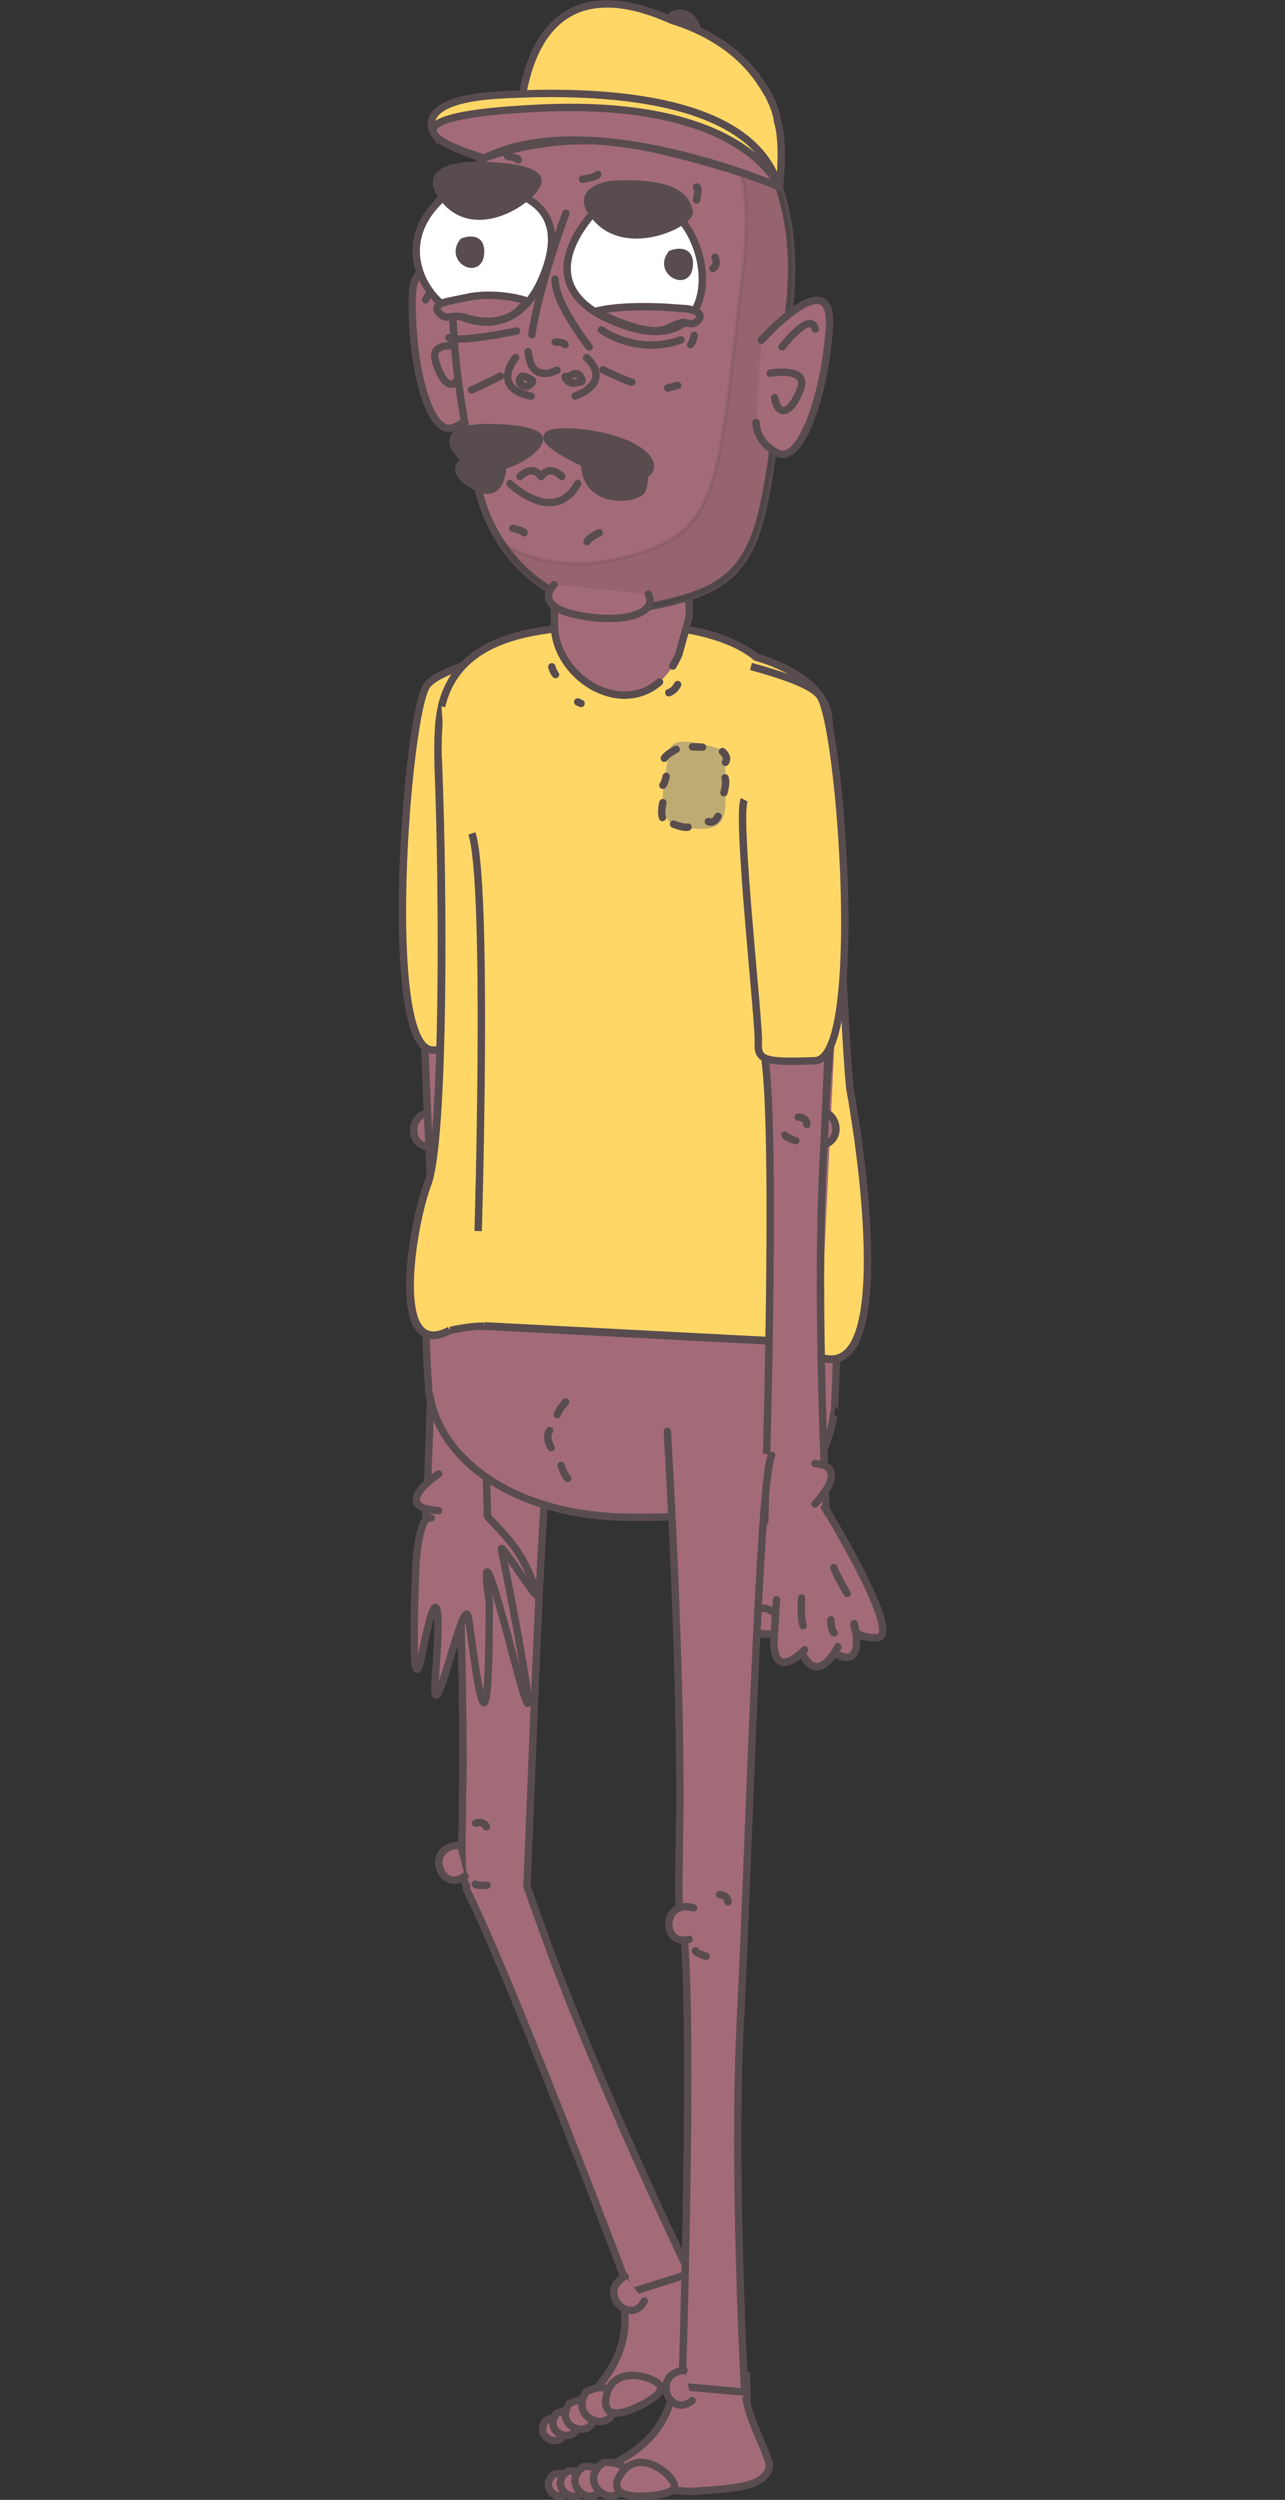 <?xml version="1.0" encoding="utf-8"?>
<!-- Generator: Adobe Illustrator 22.1.0, SVG Export Plug-In . SVG Version: 6.00 Build 0)  -->
<svg version="1.1" id="Layer_1" xmlns="http://www.w3.org/2000/svg" xmlns:xlink="http://www.w3.org/1999/xlink" x="0px" y="0px"
	 viewBox="0 0 347.2 675.2" style="enable-background:new 0 0 347.2 675.2;" xml:space="preserve">
<rect x="0" y="0" width="347.2" height="675.2" fill="#333333" stroke="none"/>
<style type="text/css">
	.st0{fill:#A36B78;stroke:#584C4F;stroke-width:2;stroke-linecap:round;stroke-miterlimit:10;}
	.st1{fill:#A36B78;stroke:#584C4F;stroke-width:2;stroke-linecap:round;stroke-linejoin:round;stroke-miterlimit:10;}
	.st2{fill:#FFD767;stroke:#584C4F;stroke-width:2;stroke-miterlimit:10;}
	.st3{fill:#A36B78;}
	.st4{fill:none;stroke:#584C4F;stroke-width:2;stroke-linecap:round;stroke-miterlimit:10;}
	.st5{fill:#BEAB72;}
	.st6{fill:#584C4F;stroke:#584C4F;stroke-width:2;stroke-linecap:round;stroke-miterlimit:10;}
	.st7{opacity:0.1;fill:#231F20;stroke:#231F20;stroke-miterlimit:10;enable-background:new    ;}
	.st8{fill:#FFFFFF;stroke:#584C4F;stroke-width:2;stroke-linecap:round;stroke-miterlimit:10;}
</style>
<g id="Layer_5">
</g>
<g id="Layer_3">
</g>
<g>
	<g>
		<path class="st0" d="M198.5,627.6c-1.2-1.4-2.9-2.9-4.8-4.8c-1.8-1.8-3.8-3.9-5.9-6.7c0.1,0,0.1-0.1,0.1-0.1s0,0,0-0.1
			c-0.2-0.5-1.2-2.8-2.8-6.3l-14.6,4.6l-0.8,0.3l-0.8,0.4c0.3,1.1,0.5,1.8,0.6,2.4c0,0,0,0.2,0,0.2c-0.1,0.1-0.1,0.3-0.1,0.4
			c-0.2,0.5-0.2,0.9-0.2,0.9s-0.4,0.8-1,2.1c2.4,10.7-2.1,19.4-8.9,26.2c0.4,0.8,1.1,1.4,2.2,1.9c0.3,0.1,0.7,0.3,1.1,0.3
			c1.4,0.3,3.4,0.2,5.7-0.3c1.8-0.4,3.8-0.9,6-1.6c1.4-0.5,2.8-0.9,4.3-1.5c1.1-0.4,2.3-0.8,3.5-1.3c1.1-0.5,2.3-1,3.4-1.6
			c1.5-0.7,2.8-1.3,4.1-2c2-1.1,3.8-2.1,5.4-3.1c2-1.4,3.5-2.6,4.2-3.9c0.2-0.4,0.4-0.7,0.5-1c0.6-1.4,0.5-2.5-0.1-3.7
			C199.4,628.8,199,628.2,198.5,627.6z"/>
		<path class="st0" d="M147.1,522.6c-1.4-3.8-3-8.2-4.7-13.1c2-48.4,4.5-123.1,7.4-127.7l-28.1-6.5c0,0,2.9,45.4,3.3,86.9
			c0.1,5.3,0.1,10.5,0.1,15.6c-0.1,5.2-0.2,10.1-0.2,14.5v0c-0.3,10.9,0.1,15.8,1.1,16.9c0,0.4,0.1,0.8,0.1,1.2
			c4.1,8.4,9.4,20.8,14.9,34.3c13.9,33.9,29.2,74.5,29.2,74.5l16.2-5.1C186.2,614,160.6,560.6,147.1,522.6z"/>
		<g>
			<g id="XMLID_9162_">
				<path id="XMLID_9163_" class="st0" d="M147.4,653.8c0,0,5.4-2.9,5.2,2.5C152.4,661.6,144,658.9,147.4,653.8z"/>
			</g>
			<g id="XMLID_9160_">
				<path id="XMLID_9161_" class="st0" d="M150.3,651.9c0,0,5.9-3.2,5.8,2.7C155.9,660.5,146.5,657.5,150.3,651.9z"/>
			</g>
			<g id="XMLID_9158_">
				<path id="XMLID_9159_" class="st0" d="M153.8,649.2c0,0,6.9-3.7,6.7,3.2C160.3,659.3,149.4,655.7,153.8,649.2z"/>
			</g>
			<g id="XMLID_9156_">
				<path id="XMLID_9157_" class="st0" d="M158.4,646c0,0,7.9-4.2,7.7,3.7C165.9,657.6,153.4,653.6,158.4,646z"/>
			</g>
			<path id="XMLID_9155_" class="st0" d="M171.5,650.4c0,0-9.5,4.7-7.6-3.5s12.6-5.1,14.4-2.6C180.1,646.8,171.5,650.4,171.5,650.4z
				"/>
		</g>
		<path id="XMLID_9154_" class="st0" d="M128.5,492.4c0,0,2.2-0.7,2.9,1"/>
		<path id="XMLID_9153_" class="st0" d="M131.6,509.2c0,0-2.8,0.2-3.2-0.3"/>
		<g id="XMLID_9151_">
			<path id="XMLID_9152_" class="st0" d="M174.1,621.5c-3.7,7-13.1-2.3-5.2-6.7"/>
		</g>
		<g id="XMLID_9149_">
			<path id="XMLID_9150_" class="st0" d="M125.6,506.7c-6.2,4.8-11.1-7.3-2.1-8.3"/>
		</g>
	</g>
	<g>
		<g>
			<g id="XMLID_9147_">
				<path id="XMLID_9148_" class="st0" d="M117.3,309.4c-7.6,2.1-7.5-11,1.2-8.5"/>
			</g>
			<path id="XMLID_9146_" class="st0" d="M111.9,214.1c1.7,34.8,3.1,77.6,4.2,99.8c2.1,40.2-1.2,99.4-1.2,99.4l16.9-1.5
				c0,0-3.4-104.4,0-126.4c2.4-15.7-1.8-73.9-3.2-107.8"/>
			<g id="XMLID_9144_">
				<path id="XMLID_9145_" class="st0" d="M131.8,409.7c6.9,7.2,9,9.6,12.8,19s-9.9-13.5-9.1-10.1s13.6,68.6,3.1,28.5
					s-6.4-14.5-6.4-14.5c0,55-4.4,11-5.7,4.1s-10.4,36.7-8.8,15.1c1.7-21.5-0.1-23.4-3.6-5.4c-3.6,18-1.7-24.3-1.7-24.3
					s0.8-13.2,4.1-12.1"/>
			</g>
			<path id="XMLID_9143_" class="st0" d="M122.3,301.4c0,0,2.8,0.6,3,1.2"/>
			<path id="XMLID_9142_" class="st0" d="M121.9,308c0,0-2.2,0.4-2.8-1.4"/>
			<path id="XMLID_9141_" class="st1" d="M118.5,398.1c0,0-13.6,9.1,0,9.9"/>
		</g>
		<path id="XMLID_9140_" class="st2" d="M135.9,213.1c2.2,4.2-4.1,60.6-3.8,65.5c0.3,4.9-1.6,5.5-15.3,5s-7-90.3-1.5-98.4
			c2-2.9,9.6-5.6,18.7-8.1"/>
		<path class="st0" d="M225.5,336.8l-111.1-4.1c0,0,0.5,29.5,1.3,40.6c0.1,1,0.1,2.1,0.2,3.1c0.1,0.4,0.1,0.7,0.2,0.9l0.1,0
			c3.1,17,22.5,32,53.2,32.5c50.1,0.8,51.4-14.5,51.4-14.5c2.4-4.5,3.9-8.9,4.4-13c0.1,0,0.2,0,0.2,0S227.4,345.7,225.5,336.8z"/>
		<g>
			<path class="st2" d="M232,309.1c-0.1-0.8-0.2-1.5-0.3-2.2c-0.9-6-1.6-10.5-1.9-11.9c-1.4-7.3-4.4-87.8-5.9-101
				c-0.1-0.4-0.1-0.9-0.2-1.3c-0.8-3.7-3.3-6.7-6.4-9c-4.2-3.2-9.5-5.2-13-6.2c-6.7-5.6-20.4-9.4-39.2-8.6
				c-17.8,0.8-45.2,1.1-46.6,27.9c-0.2,3.1-0.2,6.5-0.1,10.4c1.4,36.2,1.4,95-2.3,110.6c-0.2,0.8-0.4,1.5-0.6,2
				c-3.2,8.5-7.1,29.9-3,37.9c0.1,0.1,0.1,0.2,0.2,0.3c1.6,2.8,4.3,3.7,8.7,1.4c0,0,5.4-1.3,9.4-1.2l77.2,4c3.2,0.5,6.1,1,8.4,1.5
				C238.7,380.2,235.3,334,232,309.1z"/>
			<path class="st2" d="M118.4,204.5c0,0.9,0.1,1.7,0.1,2.6c1.4,36.2,1.4,95-2.3,110.6c-0.2,0.8-0.4,1.5-0.6,2
				c-3.2,8.5-7.1,29.9-3,37.9c0.1,0.1,0.1,0.2,0.2,0.3c1.6,2.8,4.3,3.7,8.7,1.4"/>
			<path class="st2" d="M130.8,358.1l77.2,4c3.2,0.5,6.1,1,8.4,1.5c22.3,16.5,18.9-29.7,15.6-54.5c-0.1-0.8-0.2-1.5-0.3-2.2
				c-0.9-6-1.6-10.5-1.9-11.9c-1.4-7.3-4.4-87.8-5.9-101c-0.1-0.4-0.1-0.9-0.2-1.3c-0.8-3.7-3.3-6.7-6.4-9c-4.2-3.2-9.5-5.2-13-6.2
				c-6.7-5.6-20.4-9.4-39.2-8.6c-16.4,0.7-40.8,1-45.8,21.9"/>
		</g>
		<path id="XMLID_9139_" class="st0" d="M226.9,251.4c0,0-8.7,93.6-5.1,107.3"/>
		<g>
			<path id="XMLID_9138_" class="st3" d="M186.3,166.6c0.2-3.4-0.9-13.4-1.1-16.6c-0.2-2.9-0.6-5.4-1.2-7.6
				c11.4-19.5-20.1-41.8-31.3-16.8c-3.5,7.8-3.1,22.9-3,25.5c0.1,3.4,0.1,14.6,0.1,17.5c0.1,16.3,24.2,29.2,33.8,8"/>
			<path id="XMLID_9137_" class="st4" d="M178.2,184.2c-11.1,9.6-28.4-1.8-28.4-15.5c0-2.9-0.1-14.1-0.2-17.5
				c-0.1-2.6-0.5-17.7,3-25.5c11.2-25,42.7-2.7,31.3,16.8c0.6,2.1,1.1,4.6,1.2,7.6c0.2,3.2,1.4,13.1,1.1,16.6l-2.8,10.1
				c-0.5,1.1-1.1,2.2-1.6,3.1"/>
		</g>
		<g>
			<g id="XMLID_9135_">
				<path id="XMLID_9136_" class="st0" d="M218.8,301.4c6.1-5,11.2,7.1,2.2,8.2"/>
			</g>
			<path id="XMLID_9134_" class="st0" d="M225.8,232.5c-1.3,30.4-2.4,63-3.4,81.4c-2.1,40.2,1.1,99.4,1.1,99.4l-16.9-1.5
				c0,0,3.4-104.4,0-126.4c-2-12.6,0.4-52.4,2.1-85.2"/>
			<path id="XMLID_9133_" class="st0" d="M215.7,301.7c0,0,2.3,0.1,2.3,2"/>
			<path id="XMLID_9132_" class="st0" d="M215,308.1c0,0-2.7-0.9-2.9-1.5"/>
			<g id="XMLID_9018_">
				<path id="XMLID_9131_" class="st3" d="M202.8,440.6c2.9,0.8,4.9,0.9,6.4,0.8c-0.8,10.8,4.4,7.6,6.9,5.5l1.1,0.5
					c3.4,6.4,7.6,0.1,8.9-2l0.1,1.5c5.6,2.9,5.3-3.2,4.8-6.5c0.6,1,2,2,5.9,1.9c7.3-0.1-14.1-35.1-14.1-35.1l-16.2,3.8
					C206.6,411,188,436.9,202.8,440.6z"/>
				<path id="XMLID_9069_" class="st0" d="M206.6,411c0,0-18.6,25.9-3.8,29.6c2.9,0.8,4.9,0.9,6.4,0.8c-0.8,10.8,4.4,7.6,6.9,5.5
					l1.1,0.5c3.4,6.4,7.6,0.1,8.9-2l0.1,1.5c5.6,2.9,5.3-3.2,4.8-6.5c0.6,1,2,2,5.9,1.9c7.3-0.1-14.1-35.1-14.1-35.1"/>
				<g id="XMLID_9022_">
					<g id="XMLID_9025_">
						<path id="XMLID_9068_" class="st1" d="M222.9,407.2c0,0,21.4,35,14.1,35.1c-7.3,0.1-6.1-3.5-6.2-3.8c0,0,3.1,12.2-4.4,8.4"/>
						<path id="XMLID_9067_" class="st1" d="M226.4,444.8c0,0-5.2,10.5-9.4,2.1"/>
						<path id="XMLID_9028_" class="st1" d="M206.6,411c0,0-18.6,25.9-3.8,29.6s7.4-6.6,3.2-6.2"/>
						<path id="XMLID_9027_" class="st1" d="M217.4,445.6c0,0-9.8,10.4-8.1-5.5l0.5-8"/>
					</g>
					<path id="XMLID_9023_" class="st1" d="M220.2,406.2c0,0,10-10.1,0-10.9"/>
				</g>
				<path id="XMLID_9021_" class="st0" d="M216.6,431.6c0,0-0.4,4.9,0.4,7.5"/>
				<path id="XMLID_9020_" class="st0" d="M224.5,437.5c0,0,0.1,3.5,0.9,3.5"/>
				<path id="XMLID_9019_" class="st1" d="M225.3,423.4c0.7,2.2,3.6,7,3.6,7"/>
			</g>
		</g>
		<path id="XMLID_9017_" class="st2" d="M201.1,216c-2.2,4.2,4.1,60.6,3.8,65.5c-0.3,4.9,1.6,5.5,15.3,5c13.7-0.5,7-90.3,1.4-98.4
			c-1.9-2.9-9.6-5.6-18.7-8.1"/>
		<g>
			<path class="st5" d="M195.7,202.7c0,0-13.7-5.1-14.6-0.4c-0.9,4.8-5.4,20.1,2.8,21.1c8.1,1.1,11.8,0.8,12.1-6.1
				S195.7,202.7,195.7,202.7z"/>
			<g>
				<path id="XMLID_9016_" class="st0" d="M195.2,203c0,0,1.8,1.4,0.8,2.9"/>
				<path id="XMLID_9015_" class="st0" d="M182.7,202.4c0,0-2.5,1.2-3.2,2.4"/>
				<path id="XMLID_9014_" class="st0" d="M195.6,214.1c0,0,0.8-2.6,0.3-4"/>
				<path id="XMLID_9013_" class="st0" d="M182,222.6c0,0,2.6,1.1,3.9,0.8"/>
				<path id="XMLID_9012_" class="st0" d="M194,220.5c0,0-0.9,2.1-2.6,1.4"/>
				<path id="XMLID_9011_" class="st0" d="M180,209.7c0,0-0.4,1.9-0.9,2.4"/>
				<line id="XMLID_9010_" class="st4" x1="189.8" y1="201.8" x2="187.1" y2="201.7"/>
				<path id="XMLID_9009_" class="st0" d="M179.1,216.8c0,0-0.6,2.7-0.1,4"/>
			</g>
			<g>
				<path id="XMLID_9008_" class="st0" d="M148.9,391c0,0-1.7-2.9-0.4-4.6"/>
				<path id="XMLID_9007_" class="st0" d="M152.8,378.7c0,0-1.9,2-2.2,3.4"/>
				<path id="XMLID_9006_" class="st0" d="M151.6,395.8c0,0,0.8,2.6,1.8,3.5"/>
			</g>
		</g>
		<g id="XMLID_8927_">
			<g id="XMLID_8981_">
				<path id="XMLID_9005_" class="st0" d="M129.3,85.4c0,0-17.5-23.2-17.9-5.1c-0.4,18.1,4.5,37.6,11,35.2s6.5-7.8,6.5-7.8"/>
				<path id="XMLID_9004_" class="st0" d="M123.6,86.6c0,0-6.8-10.6-8.6-5.6"/>
				<path id="XMLID_8982_" class="st0" d="M126.2,94c0,0-10.1-2.7-8.6,3.2c1.4,5.8,5.1,9.7,6.8,3.2"/>
			</g>
			<path id="XMLID_8978_" class="st6" d="M181.8,4c0,0-6.6,5.8,1.6,8.4S189,1,181.8,4z"/>
			<path id="XMLID_8977_" class="st0" d="M168,18c0,0,52.4,3.8,45.2,65.7s-5.4,73.3-35,79.6s-45.8-15.4-49.1-31.9S102.2,26.2,168,18
				z"/>
			<path class="st7" d="M192.6,27.2c6.6,9.8,10.7,23.9,8.3,44.3c-7.4,61.9-5.4,73.3-34.9,79.6c-12.7,2.7-22.9,0.3-30.7-4.6
				c7.7,11.8,21.9,21.4,42.9,16.9c29.6-6.3,27.6-17.6,34.9-79.6C216.8,52.2,205,35.7,192.6,27.2z"/>
			<path id="XMLID_8976_" class="st2" d="M210.1,32.8c-0.2-2-1.1-4.6-2.9-8c0,0-0.1,0-0.1,0l0,0c-0.4-0.7-0.8-1.4-1.3-2.1
				c-5.9-9.2-15.4-14.5-24.2-17.2c-37.6-16.9-41.4,18.8-41.5,32.2c0,1.3,16.9-0.2,32.4-4c19.6,7.9,38.1,16.7,38.1,16.7
				S212,38.9,210.1,32.8z"/>
			<path id="XMLID_8975_" class="st0" d="M162.5,89.1c0,0,9.4,7,21.5,2.7"/>
			<path id="XMLID_8974_" class="st0" d="M139.6,89.4c0,0-15.1,3.2-18.3,1.8"/>
			<path id="XMLID_8973_" class="st0" d="M149.7,157.9c0,0-6.2,5.8,6.7,8.3s21.3-0.9,18.8-5.7"/>
			<path id="XMLID_8972_" class="st2" d="M130.9,42.7c0,0,20.1-8.2,43.6-3s35.9,10.7,35.9,10.7c-7.6-26-53.2-26.1-76.2-24.7
				c-23.1,1.5-16.9,10.3-16.9,10.3S120.6,40.2,130.9,42.7z"/>
			<path id="XMLID_8971_" class="st0" d="M130.9,42.7c0,0-39.8-11,15.3-13.5s64.2,21.2,64.2,21.2S159.4,28.3,130.9,42.7z"/>
			<g>
				<path id="XMLID_8970_" class="st0" d="M159.2,93.7c0,0-9.4-11.8-9.2-18.3"/>
				<g id="XMLID_8967_">
					<path id="XMLID_8969_" class="st0" d="M142.7,95c0.3,3.1,1.3,5.2,3.3,5.7c1.1,0.2,2.1,0.2,2.9-0.1c0.6-0.2,1.1-0.4,1.6-0.6"/>
					<path id="XMLID_8968_" class="st0" d="M152.9,57.6c0,0-7.2,19.3-9.2,32.8"/>
				</g>
				<g id="XMLID_8961_">
					<path id="XMLID_8966_" class="st0" d="M139.3,96.6c0,0-6.9,8.1,4.2,10.4"/>
					<path id="XMLID_8965_" class="st0" d="M158.5,96.6c0,0,7.4,6.2-3.1,10.4"/>
					<path id="XMLID_8964_" class="st0" d="M153,101.7c1.1,0.3,2.6-1.9,3.8,0c1.2,1.9-0.1,1.3-1.7,1.8
						C153.6,103.8,152,101.3,153,101.7z"/>
					<path id="XMLID_8963_" class="st0" d="M142.4,104.4c-2.1-0.1-2.6-1.8-1.5-2.7c0.4-0.3,1.6,0.2,2.8,0.9
						C144.6,103.2,142.4,104.4,142.4,104.4z"/>
					<path id="XMLID_8962_" class="st0" d="M150,92.4c0,0,2.2-0.1,2.7,0.7"/>
				</g>
				<path id="XMLID_8960_" class="st0" d="M135.2,101.6c0,0-6.1,3.1-7.8,3.7"/>
				<path id="XMLID_8959_" class="st0" d="M162.9,99.9c0,0,7.1,3.4,7.8,3.3"/>
			</g>
			<path id="XMLID_8958_" class="st0" d="M193.2,69.5c0,0,1,2.1-0.6,3"/>
			<path id="XMLID_8957_" class="st0" d="M187.6,90.6c0,0-0.4,1.8-1,2.5"/>
			<path id="XMLID_8956_" class="st0" d="M188.2,54c0,0,0.8-3.5,0-3.5"/>
			<path id="XMLID_8955_" class="st0" d="M137.1,42.2c0,0,3.3,0.5,2.9,1"/>
			<path id="XMLID_8954_" class="st0" d="M157.4,48.4c0,0,3.8-0.5,4.1-1.3"/>
			<path id="XMLID_8953_" class="st0" d="M138.6,142.7c0,0,2.8,0.6,3,1.2"/>
			<path id="XMLID_8952_" class="st0" d="M161.9,143.9c0,0-2.6,1.2-3.3,2.4"/>
			<path id="XMLID_8951_" class="st0" d="M135.9,82.2"/>
			<path id="XMLID_8950_" class="st0" d="M154.2,84.4"/>
			<line id="XMLID_8949_" class="st4" x1="180.4" y1="104.8" x2="183.1" y2="104.1"/>
			<path id="XMLID_8948_" class="st0" d="M205.7,91.9c0,0,19.4-21.6,18.4-3.6c-1.1,18-7.7,37.1-13.9,34.1s-5.9-8.3-5.9-8.3"/>
			<path id="XMLID_8947_" class="st0" d="M211.3,93.7c0,0,7.7-10,9-4.8"/>
			<path id="XMLID_8946_" class="st0" d="M208.1,100.8c0,0,10.2-1.8,8.3,3.9s-5.9,9.2-7.1,2.7"/>
			<g>
				<path id="XMLID_8945_" class="st8" d="M123.4,50.5c0,0,35.8-3.5,22.8,25.4S93.4,70.5,123.4,50.5z"/>
				<path id="XMLID_8944_" class="st6" d="M125.1,65.3c0,0,5.3-2.2,4.7,3.4C129.2,74.3,121.4,70.1,125.1,65.3z"/>
				<path id="XMLID_8943_" class="st8" d="M163.2,54.5c0,0-26.2,23.1,6.4,33.7S191.8,42.7,163.2,54.5z"/>
				<path id="XMLID_8942_" class="st6" d="M181.4,68.6c0,0,5.4-2.2,4.8,3.4S177.7,73.3,181.4,68.6z"/>
				<path id="XMLID_8941_" class="st6" d="M165.3,49.8c0,0-12.1,1.4-3.4,9.9s25.2,0.3,24.3-2.7S183.7,48.9,165.3,49.8z"/>
				<path id="XMLID_8940_" class="st6" d="M130.2,44.7c0,0-18.6-1-10,9.3s23.9-0.2,25.1-4.7S130.2,44.7,130.2,44.7z"/>
				<g id="XMLID_8937_">
					<path id="XMLID_8939_" class="st0" d="M185.1,87.1c0.2,0.1,0.4,0.2,0.7,0.2c0.9,0.2,1.8,0.3,2.8-0.7c2.2-2.4-2.9-3.2-2.9-3.2
						l-5.7-0.4c0,0-12.1-0.8-19.1,1.1c0,0,10.5,5.6,16.9,5.2c0.8-0.1,1.4-0.2,2.1-0.4C180.3,88.7,184,86.8,185.1,87.1z"/>
					<path id="XMLID_8938_" class="st0" d="M127.3,80.1c0,0,7-1.3,14.9,1.1c0,0-3.9,8.4-16.4,4.6c-4.1-1.2-4.9,1.1-7.2-1.3
						c-2.2-2.4,2.9-3.2,2.9-3.2L127.3,80.1z"/>
				</g>
			</g>
			<g id="XMLID_8932_">
				<path id="XMLID_8936_" class="st6" d="M135.7,121.2c0,0-19.2,2.5-8.5,9.5C137.9,137.6,135.7,121.2,135.7,121.2z"/>
				<path id="XMLID_8935_" class="st6" d="M132.8,115.5c0,0-15.8-0.8-8.5,7.3c7.3,8.2,20.3-0.2,21.4-3.7S132.8,115.5,132.8,115.5z"
					/>
				<path id="XMLID_8934_" class="st6" d="M164.5,119.6c0,0-7.7-2.6-6.4,7.2c1.3,9.8,14.7,8.1,15.5,5.3S175.7,124.6,164.5,119.6z"/>
				<path id="XMLID_8933_" class="st6" d="M157.9,117c0,0-22.5-2.8-0.3,8S183.6,120.4,157.9,117z"/>
			</g>
			<g id="XMLID_8928_">
				<path id="XMLID_8931_" class="st0" d="M137.8,130.6c0,0,11.8,11.6,18.3,0"/>
				<path id="XMLID_8930_" class="st0" d="M140.5,128.7c0,0,3.2-3.5,5.7,0"/>
				<path id="XMLID_8929_" class="st0" d="M151.8,128.7c0,0-3.2-3.5-5.6,0"/>
			</g>
		</g>
		<path id="XMLID_8926_" class="st0" d="M180.7,187.1c0.9-0.3,1.7-0.9,2.4-2.2"/>
		<path id="XMLID_8925_" class="st0" d="M149.1,180.1c0,0,0.2,1.1,1,2.1"/>
		<path id="XMLID_8924_" class="st0" d="M156.1,189.6c0.2,0.1,0.6,0.3,0.9,0.4"/>
		<path id="XMLID_8923_" class="st2" d="M129.2,332.5c0,0,2.8-93.9-1.7-107.4"/>
	</g>
	<g>
		<path class="st0" d="M207.2,663.4c-0.6-1.8-1.6-3.8-2.6-6.3c-1-2.3-2.1-5.1-2.9-8.5c0.1,0,0.2,0,0.2,0s0,0,0-0.1
			c0-0.5-0.1-3-0.2-6.9l-15.2-1.3l-0.8,0l-0.9,0c-0.1,1.1-0.2,1.9-0.3,2.4c0,0-0.1,0.2-0.1,0.2c-0.1,0.1-0.2,0.2-0.2,0.3
			c-0.4,0.4-0.6,0.7-0.6,0.7s-0.7,0.6-1.7,1.6c-1.9,10.8-9.4,17.1-18.2,20.8c0.1,0.9,0.5,1.8,1.3,2.5c0.2,0.2,0.6,0.5,0.9,0.8
			c1.1,0.8,3.1,1.5,5.4,2c1.8,0.3,3.9,0.7,6.2,0.8c1.4,0.1,2.9,0.2,4.6,0.3c1.2,0,2.4,0.1,3.7,0.2c1.2,0,2.5,0,3.7-0.2
			c1.6,0,3.1-0.2,4.6-0.3c2.3-0.2,4.3-0.5,6.1-0.8c2.4-0.5,4.2-1.1,5.4-2c0.3-0.2,0.6-0.5,0.9-0.8c1.1-1,1.4-2.2,1.4-3.4
			C207.6,664.8,207.5,664.1,207.2,663.4z"/>
		<path class="st0" d="M180.3,386.6c0,0,3.6,57.8,3.4,102.4c-0.1,5.2-0.2,10.1-0.2,14.5v0c-0.3,10.9,0.2,15.8,1.1,16.9
			c2.9,25.8-0.3,124.2-0.3,124.2l16.9,1.5c0,0-3.2-59.2-1.2-99.4c2.1-40.2,5.1-148,8.5-153.6"/>
		<g>
			<g id="XMLID_8921_">
				<path id="XMLID_8922_" class="st0" d="M150,668.1c0,0,6.1-0.6,3.8,4.3C151.7,677.2,144.9,671.4,150,668.1z"/>
			</g>
			<g id="XMLID_8919_">
				<path id="XMLID_8920_" class="st0" d="M153.5,667.4c0,0,6.7-0.7,4.3,4.8C155.3,677.5,147.8,671.1,153.5,667.4z"/>
			</g>
			<g id="XMLID_8917_">
				<path id="XMLID_8918_" class="st0" d="M157.7,666.2c0,0,7.8-0.8,5,5.5C159.9,678.1,151.2,670.6,157.7,666.2z"/>
			</g>
			<g id="XMLID_8915_">
				<path id="XMLID_8916_" class="st0" d="M163.1,665.1c0,0,8.9-0.8,5.7,6.3C165.6,678.6,155.6,670.1,163.1,665.1z"/>
			</g>
			<path id="XMLID_8914_" class="st0" d="M173.6,674.2c0,0-10.6,0.7-5.7-6.2c4.9-6.9,13.6,0.2,14.3,3.1
				C182.9,674.1,173.6,674.2,173.6,674.2z"/>
		</g>
		<path id="XMLID_8913_" class="st0" d="M194.4,511.7c0,0,2.3,0.1,2.3,2"/>
		<path id="XMLID_8912_" class="st0" d="M190.8,528.4c0,0-2.7-0.8-2.9-1.5"/>
		<g id="XMLID_8910_">
			<path id="XMLID_8911_" class="st0" d="M187,648.4c-6.1,5-11.2-7.1-2.2-8.2"/>
		</g>
		<g id="XMLID_8908_">
			<path id="XMLID_8909_" class="st0" d="M186.2,523.8c-7.6,2.1-7.4-11,1.2-8.5"/>
		</g>
	</g>
</g>
</svg>
